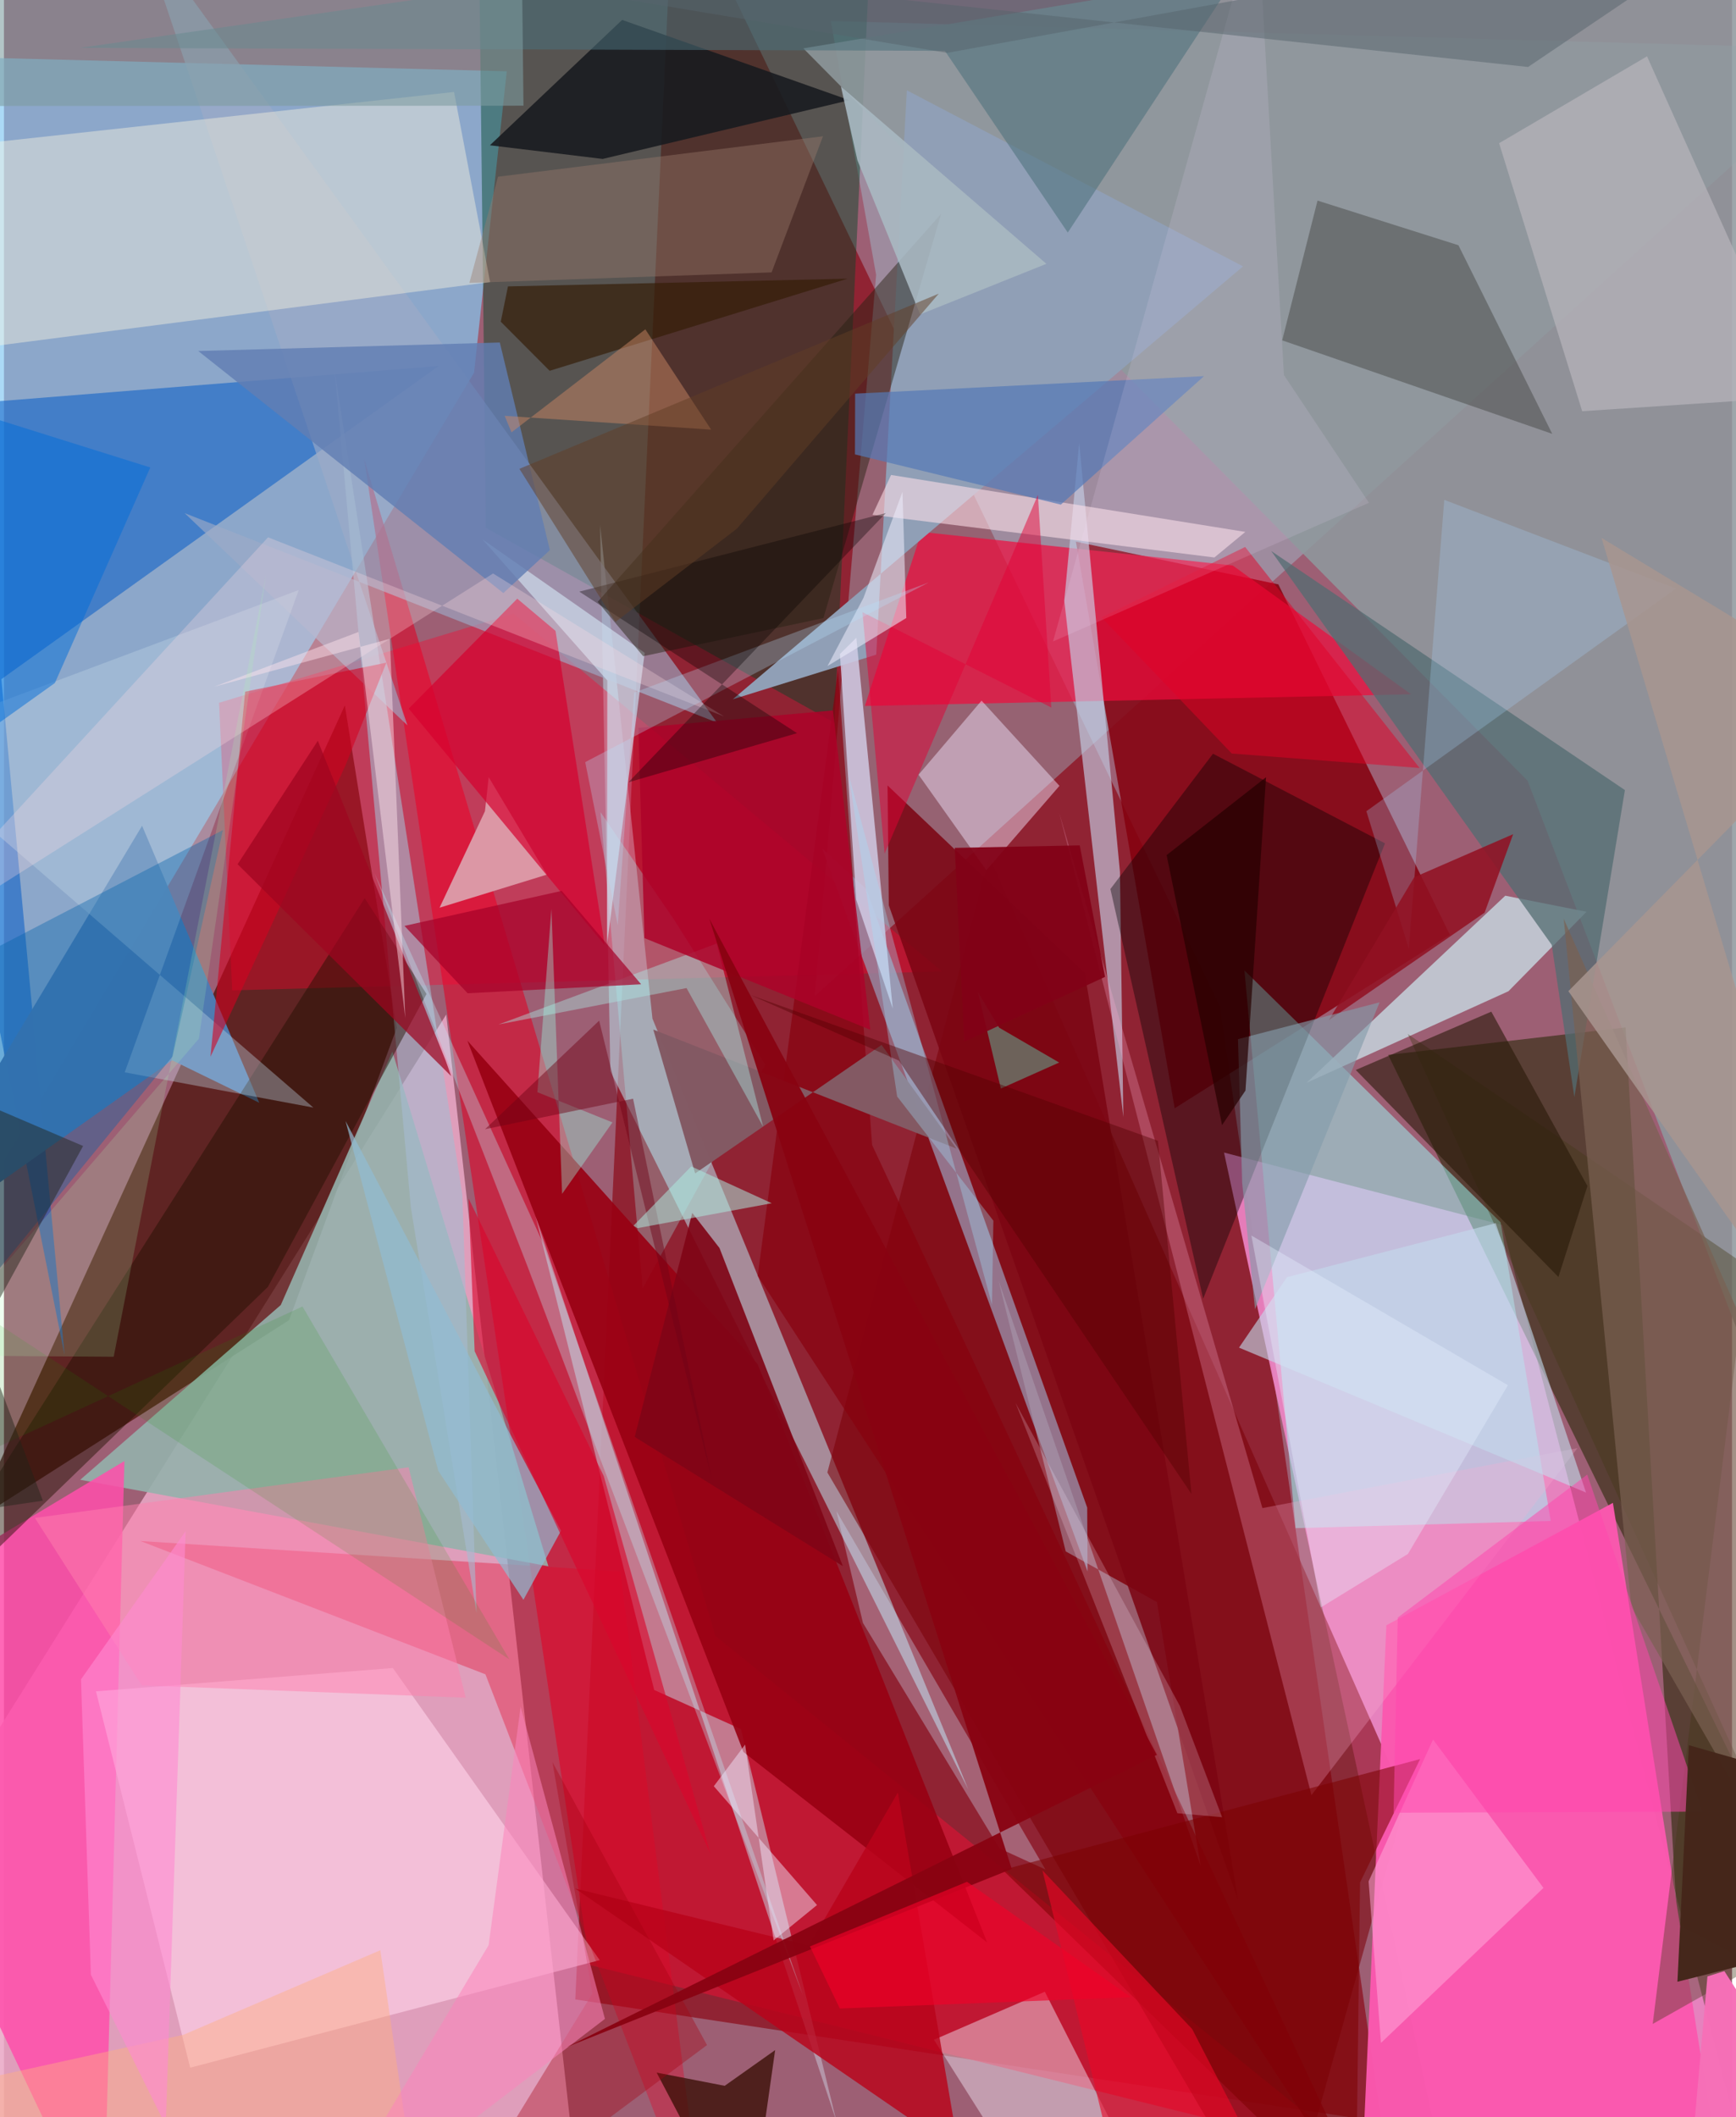 <svg xmlns="http://www.w3.org/2000/svg" width="228" height="278" viewBox="0 0 836 1024"><path fill="#9d5f74" d="M0 0h836v1024H0z"/><path fill="#8f1f2e" fill-opacity=".925" d="M324.121-62L276.4 967.052l389.931 59.27-78.076-539.508z"/><path fill="#e9a7c5" fill-opacity=".871" d="M280.605 1086L213.96 490.692-56.118 921.829-62 1047.894z"/><path fill="#85c7f2" fill-opacity=".686" d="M-42.953 27.047l286.2 7.438-15.825 145.778-286.367 480.008z"/><path fill="#ed85c6" fill-opacity=".91" d="M590.228 557.444l134.595 35.025L852.859 1086H704.33z"/><path fill="#a1e6f4" fill-opacity=".329" d="M421.925 132.936l-29.7 348.896L898 23.855l-498.007-13.69z"/><path fill="#84000f" fill-opacity=".863" d="M616.52 282.645l82.962 169.449-133.12 83.941-47.785-274.053z"/><path fill="#450c00" fill-opacity=".702" d="M-15.322 736.3L137.9 638.522l52.143-141.43-25.131-155.88z"/><path fill="#004626" fill-opacity=".447" d="M420.644-58.672l-191.13 5.344 3.635 308.63 168.591 94.27z"/><path fill="#8e999d" fill-opacity=".871" d="M737.1 377.621L386.714 23.397 898-62l-38.54 760.38z"/><path fill="#212300" fill-opacity=".541" d="M784.482 496.922l25.057 433.795L898 977.197 669.637 510.216z"/><path fill="#d21434" fill-opacity=".718" d="M655.051 1042.602L344.187 791.256 174.291 222.044l109.132 728.377z"/><path fill="#9efffd" fill-opacity=".482" d="M624.85 739.106L600.116 469.37 724.038 591.2l24.258 144.441z"/><path fill="#b5d0de" fill-opacity=".6" d="M293.357 518.129l-4.951-264.212 25.316 238.731 152.814 372.927z"/><path fill="#f00b3d" fill-opacity=".698" d="M680.731 335.81l-86.267-62.293-150.574-16.249-27.43 84.183z"/><path fill="#94b1ab" fill-opacity=".898" d="M133.921 631.184l-97.024 84.535 226.482 41.827-75.476-248.994z"/><path fill="#0058c5" fill-opacity=".522" d="M-62 198.811L29.293 655.3l-30.55-326.805L210.347 177.01z"/><path fill="#ff002d" fill-opacity=".361" d="M104.058 339.908L110.412 479l343.442-9.148-207.313-173.06z"/><path fill="#7c0008" fill-opacity=".561" d="M617.81 1086l60.385-215.422L476.69 414.383l-78.353 297.782z"/><path fill="#c5bacb" fill-opacity=".596" d="M314.562 817.38l-57.366-229.052 145.559 437.81-46.228-189.824z"/><path fill="#ff4fab" fill-opacity=".855" d="M-62 853.502v-74.704l120.272-72.153L48.053 1086z"/><path fill="#507cb2" fill-opacity=".996" d="M-62 614.426L66.824 399.395l56.684 133.969-42.152-20.547z"/><path fill="#fb58af" fill-opacity=".965" d="M778.366 726.881l56.167 353.29L655.438 1086l13.331-299.912z"/><path fill="#ffd3e9" fill-opacity=".62" d="M90.088 1000.073L44.506 818.03l143.628-11.255 100.08 141.27z"/><path fill="#9cabc6" fill-opacity=".639" d="M87.407 248.183l107.79 102.66L65.452-35.775l279.557 385.288z"/><path fill="#978aa5" fill-opacity=".812" d="M524.224 760.05l-.182-30.882-106.857-299.116-21.364-19.71z"/><path fill="#c4d3dc" fill-opacity=".859" d="M726.297 433.22l-96.124 90.483 97.658-44.276 37.778-38.431z"/><path fill="#909fb6" d="M352.596 338.216l246.821-209.384-162.624-85.146-14.814 272.95z"/><path fill="#c5cee4" fill-opacity=".647" d="M539.888 421.713l1.638 118.577-28.587-249.82 7.24-76.181z"/><path fill="#fff9e0" fill-opacity=".408" d="M-62 75l279.743-30.516 17.434 91.954-274.103 35.33z"/><path fill-opacity=".38" d="M584.893 364.55L535.263 430l44.875 198.15 87.975-220.252z"/><path fill="#efe6f5" fill-opacity=".463" d="M512.793 1086l-62.886-99.445 53.642-23.225 47.56 93.486z"/><path fill="#e60023" fill-opacity=".345" d="M232.925 809.805L66.049 745.347l232.105 14.717L339.367 1086z"/><path fill="#536d72" fill-opacity=".749" d="M613.068 266.513l135.695 190.473 10.948 73.645 24.461-148.499z"/><path fill="#a6bcd1" fill-opacity=".592" d="M196.833 583.885l31.794 196.325-6.883-202.43-61.687-397.876z"/><path fill="#a5ffff" fill-opacity=".271" d="M288.596 392.81l35.651 52.071L368.35 515l-59.342 108.095z"/><path fill="#980013" fill-opacity=".914" d="M224.19 503.335L357.757 847.4l117.86 92.065-110.978-279.677z"/><path fill="#4d4e4c" fill-opacity=".529" d="M703.63 118.614l45.383 91.22-130.638-45.219 17.09-67.589z"/><path fill="#181b1f" fill-opacity=".882" d="M235.08 70.273l63.976-60.64 109.945 38.832-119.374 28.407z"/><path fill="#201000" fill-opacity=".467" d="M127.674 622.44l76.758-141.704-29.922-46.318L-62 806.114z"/><path fill="#433817" fill-opacity=".38" d="M797.623 978.905l45.683-366.57-164.19-112.225 197.62 434.186z"/><path fill="#d2cde6" fill-opacity=".82" d="M404.416 316.326l7.873 118.814 17.694 52.67-17.631-179.334z"/><path fill="#d0deef" fill-opacity=".678" d="M309.972 315.746l-18.239 141.335.147-127.933-60.472-68.359z"/><path fill="#dc97a5" d="M262.68 423.016l-28.185-47.133-1.79 16.443-21.97 46.693z"/><path fill="#f1e5fc" fill-opacity=".467" d="M442.464 374.7l32.795 46.189 35.364-40.803-37.689-41.219z"/><path fill="#b9031a" fill-opacity=".816" d="M389.474 940.977l-113.146-27.554 185.795 127.789-29.673-174.238z"/><path fill="#aa9cb0" fill-opacity=".545" d="M578.953 902.619l-21.19-127.768-44.113-24.488-32.456-130.878z"/><path fill="#282011" fill-opacity=".471" d="M396.434 298.95L453.4 103.371 287.233 291.083l22.009 26.302z"/><path fill="#d5012f" fill-opacity=".698" d="M266.824 305.131l-18.503-15.568-52.507 53.182 94.795 114.366z"/><path fill="#bfd4e4" fill-opacity=".373" d="M142.608 285.38L58.427 518.64l91.252 17.06-204.173-176.405z"/><path fill="#4c6f7a" fill-opacity=".549" d="M629.315-62L514.646 112.49l-59.454-87.905-418.625-1.412z"/><path fill="#617eb3" fill-opacity=".812" d="M264.101 266.076l-24.22-100.414-145.898 4.11 147.603 117.07z"/><path fill="#b7b4ba" fill-opacity=".729" d="M794.872 27.25l-71.56 42.013 40.191 129.632 105.21-6.959z"/><path fill="#fcacd3" fill-opacity=".267" d="M632.526 868.253l-122.02-475.138 98.296 336.293 152.42-29.002z"/><path fill="#3b1006" fill-opacity=".788" d="M348.67 1008.836l24.406-17.275L359.7 1086l-43.957-83.567z"/><path fill="#0061aa" fill-opacity=".373" d="M105.92 401.485L81.593 510.937l-93.728 114.745L-62 488.615z"/><path fill="#fee0e9" fill-opacity=".565" d="M600.549 257.264L429.166 229.72l-9.01 19.283 165.42 20.631z"/><path fill="#d1e6ff" fill-opacity=".322" d="M481.654 894.045l22.189 10.17-101.12-173.337 12.851 54.101z"/><path fill="#7b0513" fill-opacity=".867" d="M428.062 437.864l168.907 480.99-74.099-448.218-95.418-90.734z"/><path fill="#281808" fill-opacity=".584" d="M719.544 489.295l46.497 84.355-14.038 43.989-98.039-100.135z"/><path fill="#87000e" fill-opacity=".694" d="M419.985 553.802L669.398 1086 364.653 617.062l38.844-293.014z"/><path fill="#d4011f" fill-opacity=".58" d="M165.228 370.183L99.917 511.1l16.772-176.558 68.304-14.038z"/><path fill="#557ab6" fill-opacity=".702" d="M511.283 244.073l-99.594-24.295.093-29.383 168.783-8.475z"/><path fill="#835a64" fill-opacity=".996" d="M314.128 497.976l20.246 69.564 90.189-62.149 36.22 50.144z"/><path fill="#800516" fill-opacity=".914" d="M332.973 586.623l13.194 17.01 59.667 153.856L305.13 694.98z"/><path fill="#ace9e3" fill-opacity=".427" d="M330.213 477.888l-90.973 17.617 105.554-39.147 22.493 88.618z"/><path fill="#c3daec" fill-opacity=".604" d="M721.667 591.616l-100.954 26.112-23.226 34.076 167.882 70.105z"/><path fill="#7d9ca0" fill-opacity=".584" d="M-10.041-43.823L250.049-62l1.283 113.116L-62 51.287z"/><path fill="#bcf2fe" fill-opacity=".318" d="M260.885 601.51l125.576 363.38-133.395-352.928-73.857-189.671z"/><path fill="#ffa8da" fill-opacity=".533" d="M691.345 841.344l53.43 71.766-78.621 74.983-5.977-78.13z"/><path fill="#ffdee3" fill-opacity=".282" d="M236.61 277.374l111.773 69.164-220.63-86.651L-62 466.347z"/><path fill="#997a6b" fill-opacity=".412" d="M239.017 85.468l-13.852 51.36 146.193-5.09 24.865-65.82z"/><path fill="#a9b8c1" fill-opacity=".894" d="M412.885 77.51L404.9 41.855l99.41 85.751-61.112 24.477z"/><path fill="#ff7fad" fill-opacity=".502" d="M195.762 709.665L14.981 734.179l51.691 80.959 156.71 5.984z"/><path fill="#91bcd2" fill-opacity=".698" d="M210.137 711.429l-44.89-169.247 104.239 198.2-18.179 33.388z"/><path fill="#9f0520" fill-opacity=".714" d="M213.762 513.157L151.847 358.27l-38.812 59.728 103.302 102.478z"/><path fill="#7a6152" fill-opacity=".698" d="M787.252 777.165l-32.698-332.823L898 767.867 853.495 892.36z"/><path fill="#da052c" fill-opacity=".624" d="M224.766 579.662l2.935 73.872 114.033 242.988-51.576-182.63z"/><path fill="#a8d6fb" fill-opacity=".259" d="M679.636 458.924l-20.54-66.57 149.837-107.707-112.153-42.886z"/><path fill="#f1eaff" fill-opacity=".463" d="M343.406 863.922l15.136-20.111 13.801 94.72 20.99-17.129z"/><path fill="#341d06" fill-opacity=".678" d="M243.819 138.52l-3.473 17.074 23.656 23.75 144.114-44.555z"/><path fill="#911122" fill-opacity=".863" d="M730.117 403.453L716.3 441.42l-75.382 52.044 41.323-69.168z"/><path fill="#7c0000" fill-opacity=".557" d="M483.158 904.396l170.835 166.074 2.04-159.998 29.068-59.667z"/><path fill="#5dc3a5" fill-opacity=".486" d="M510.469 513.91l-28.192 12.58-11.124-46.685 10.3 17.251z"/><path fill="#ea0726" fill-opacity=".616" d="M574.819 981.38l-72.434-76.749L546.507 1086l77.78-8.88z"/><path fill="#cb8764" fill-opacity=".482" d="M245.54 209.115l64.74-49.833 31.827 48.522-99.89-6.676z"/><path fill="#ad0229" fill-opacity=".839" d="M306.916 352.058l2.96 101.687 109.23 44.31-18.066-154.451z"/><path fill="#ffb080" fill-opacity=".439" d="M86.778 984.177L-62 1016.91l263.778 62.137-19.692-135.794z"/><path fill="#a60028" fill-opacity=".702" d="M224.295 480.395l-30.54-32.572 76.085-16.936 38.407 45.177z"/><path fill="#e20035" fill-opacity=".49" d="M415.313 296.094l10.705 116.8 74.173-173.532 6.492 102.857z"/><path fill="#859daa" fill-opacity=".627" d="M596.994 502.605l2.019 69.488 6.214 61.11 60.24-148.394z"/><path fill="#149200" fill-opacity=".137" d="M244.505 802.578L144.424 631.903-4.662 700.655l-3.11-63.567z"/><path fill="#ececfc" fill-opacity=".545" d="M434.678 237.9l-18.837 51.204-17.434 33.038 38.115-23.232z"/><path fill="#ff47ae" fill-opacity=".525" d="M672.245 876.755l149.506-.535-55.808-163.012-91.674 69.163z"/><path fill="#a50010" fill-opacity=".353" d="M284.656 964.21L265.35 852.314l74.765 136.813L210.067 1086z"/><path fill="#e30025" fill-opacity=".486" d="M593.986 364.457l90.862 6.996-84.399-106.91-69.481 34.05z"/><path fill="#fc85bb" fill-opacity=".545" d="M147.567 1086l86.9-145.172 15.487-115.364 40.793 150.994z"/><path fill="#f9e4fd" fill-opacity=".212" d="M489.375 678.525l79.497 146.566 20.432 53.835-21.64-1.928z"/><path fill="#006eda" fill-opacity=".498" d="M-2.615 203.073L-20.03 362.239l44.666-31.889L70.79 226.104z"/><path fill="#ffe4ee" fill-opacity=".459" d="M194.156 492.357l-22.638-186.699-69.788 26.48 84.981-23.187z"/><path fill="#45271b" fill-opacity=".992" d="M898 936.214l-10.52-71.437-72.365-20.693-5.535 114.422z"/><path fill="#a8958f" fill-opacity=".851" d="M898 679.648L756.812 479.395 898 335.958l-125.129-75.79z"/><path fill="#b7e0fb" fill-opacity=".29" d="M304.881 334.964l142.55-53.283-166.235 86.92 15.74 78.866z"/><path fill="#f66fb7" fill-opacity=".988" d="M824.094 955.921L812.595 1086l64.042-63.382-44.35-69.248z"/><path fill="#880311" fill-opacity=".945" d="M272.432 990.023l285.316-141.259-216.504-404.368 146.302 459.561z"/><path fill="#abfdb0" fill-opacity=".184" d="M94.291 502.394l32.462-224.276-73.662 378.1-90.462-.645z"/><path fill="#212419" fill-opacity=".467" d="M-62 511.397l100.286 42.879L-62 737.73l80.825-11.909z"/><path fill="#070000" fill-opacity=".345" d="M278.339 286.15l105.314 68.46-81.556 23.758 124.548-130.235z"/><path fill="#fae4ff" fill-opacity=".129" d="M606.345-43.08l12.868 224.475 41.137 61.778-152.863 67.102z"/><path fill="#9fe2fd" fill-opacity=".333" d="M408.766 375.27l69.197 255.763.693-40.618-46.56-60.088z"/><path fill="#820217" fill-opacity=".933" d="M520.432 408.88l12.232 63.612-68.107 31.321-4.57-93.723z"/><path fill="#57656d" fill-opacity=".502" d="M57.67-40.663L737.323 32.4l117.568-79.393-398.593 72.566z"/><path fill="#f00028" fill-opacity=".631" d="M404.358 971.434l-14.439-30.018 75.976-31.25 79.333 55.79z"/><path fill="#e7f2ff" fill-opacity=".361" d="M637.112 777.424l42.088-25.833 48.38-81.613-124.117-72.402z"/><path fill="#270000" fill-opacity=".71" d="M600.615 527.46l-11.331 16.719-26.823-130.6 48.097-37.663z"/><path fill="#9efeea" fill-opacity=".361" d="M270.017 577.435l-5.172-137.825-6.787 88.65 36.32 14.599z"/><path fill="#ff89d1" fill-opacity=".604" d="M87.889 740.609l-9.62 287.431-36.226-72.97-4.778-142.84z"/><path fill="#6f0317" fill-opacity=".467" d="M304.345 531.414l-71.594 14.733 55.19-52.492 54.523 221.894z"/><path fill="#623d26" fill-opacity=".494" d="M354.62 255.652l97.617-113.627-202.88 84.726 46.439 74.084z"/><path fill="#adeadf" fill-opacity=".533" d="M306.398 594.025l65.04-12.062-38.949-17.816-27.904 28.652z"/><path fill="#530001" fill-opacity=".416" d="M361.224 481.297l197.036 70.446 16.214 170.806L432.953 512.99z"/></svg>